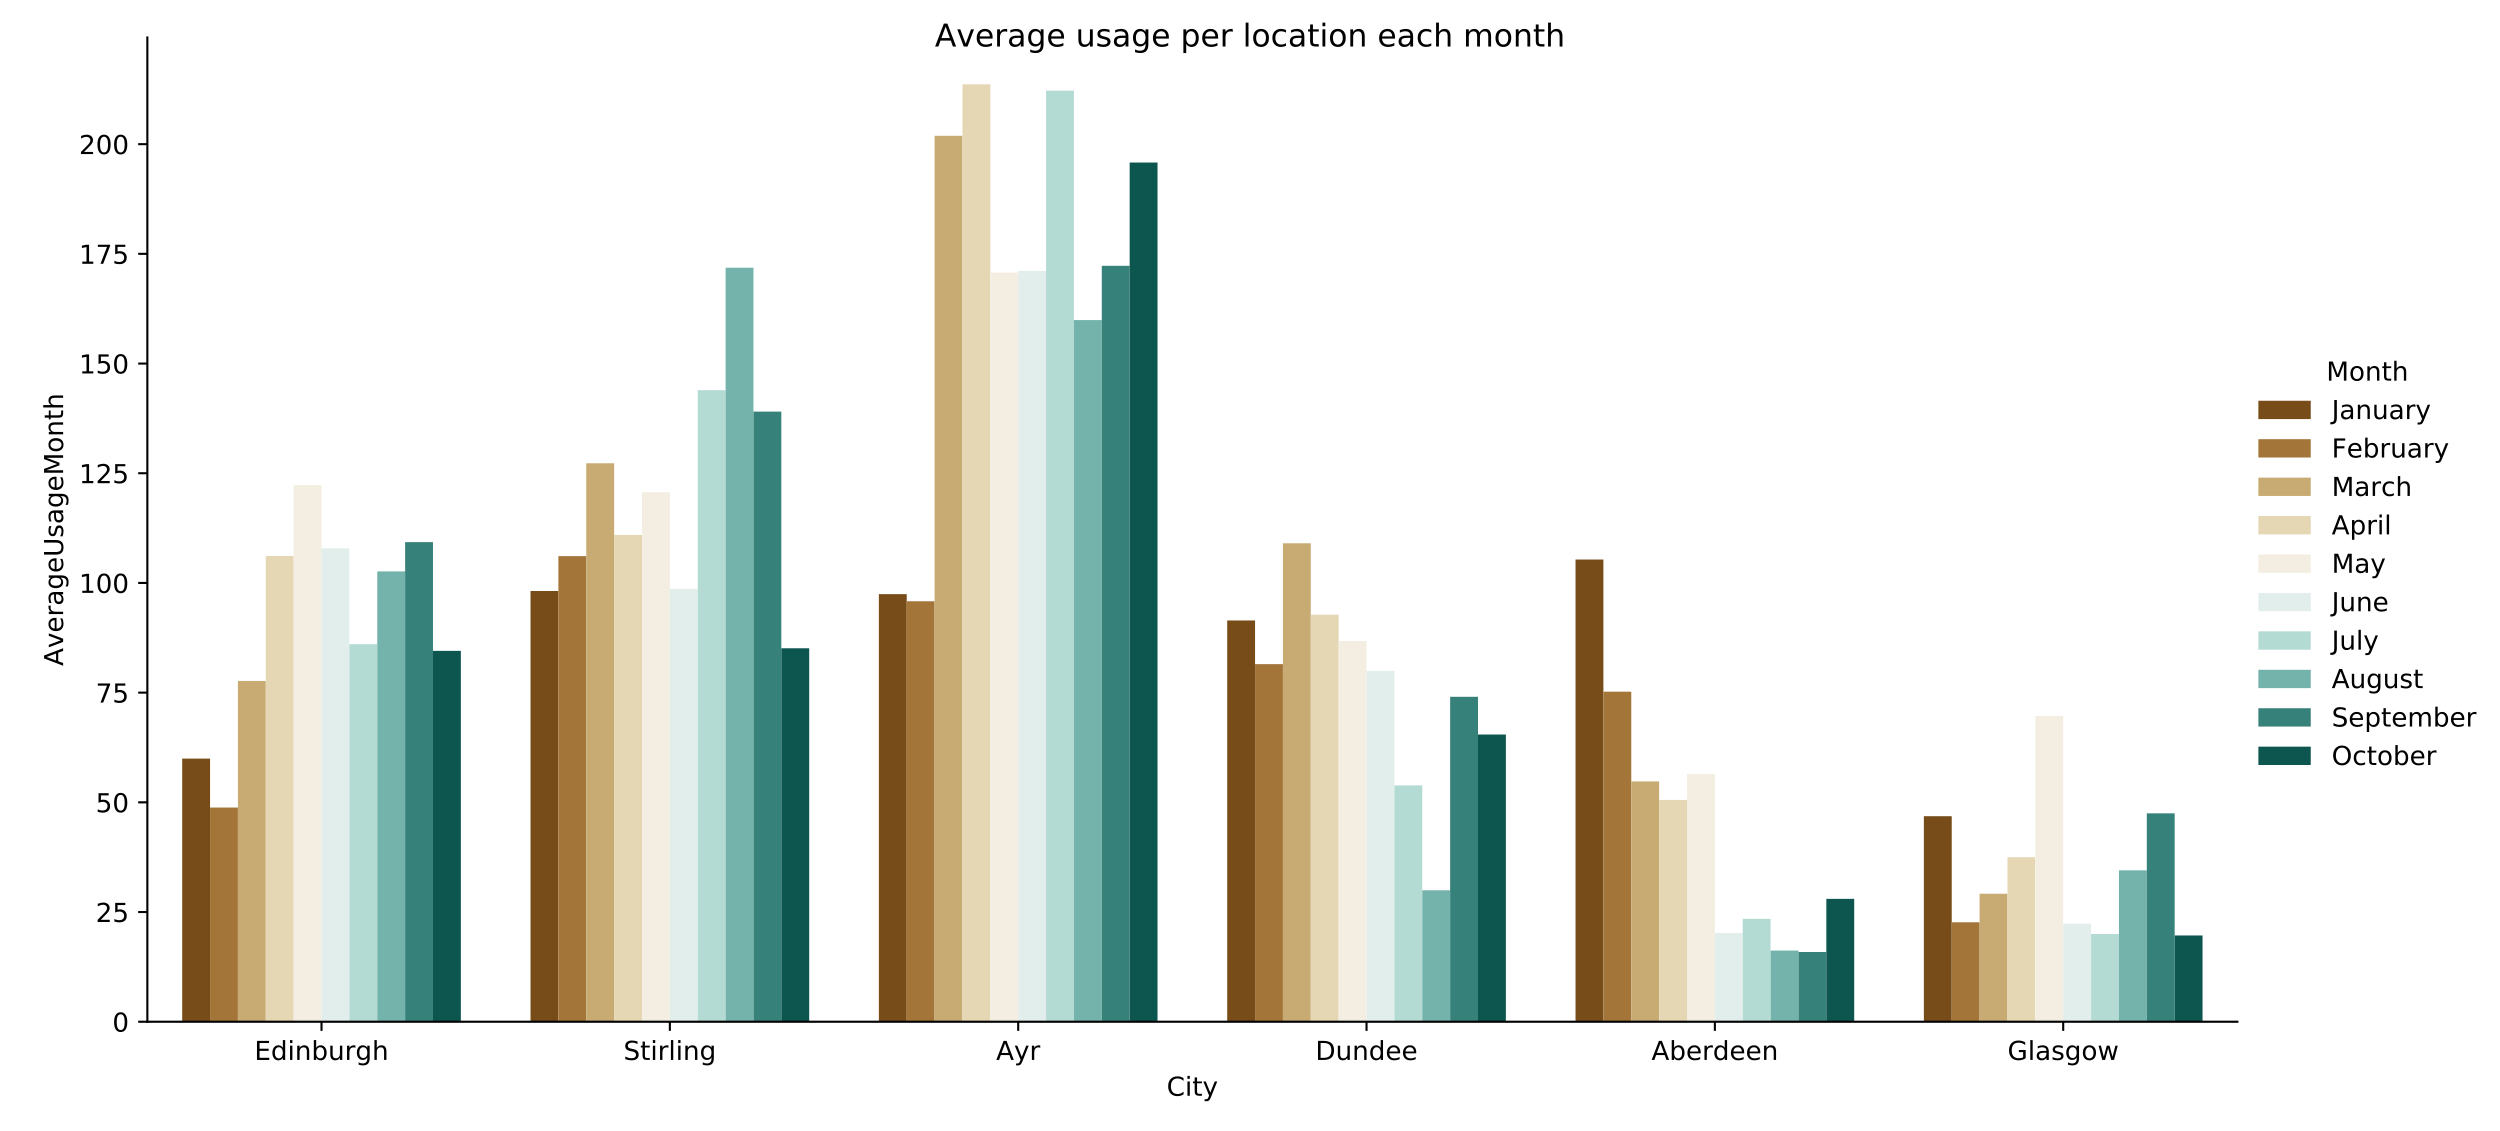 <?xml version="1.0" encoding="utf-8" standalone="no"?>
<!DOCTYPE svg PUBLIC "-//W3C//DTD SVG 1.1//EN"
  "http://www.w3.org/Graphics/SVG/1.1/DTD/svg11.dtd">
<!-- Created with matplotlib (http://matplotlib.org/) -->
<svg height="432pt" version="1.1" viewBox="0 0 954.75 432" width="954.75pt" xmlns="http://www.w3.org/2000/svg" xmlns:xlink="http://www.w3.org/1999/xlink">
 <defs>
  <style type="text/css">
*{stroke-linecap:butt;stroke-linejoin:round;}
  </style>
 </defs>
 <g id="figure_1">
  <g id="patch_1">
   <path d="M 0 432 
L 954.75 432 
L 954.75 0 
L 0 0 
z
" style="fill:#ffffff;"/>
  </g>
  <g id="axes_1">
   <g id="patch_2">
    <path d="M 56.274 390.2 
L 854.452 390.2 
L 854.452 14.3 
L 56.274 14.3 
z
" style="fill:#ffffff;"/>
   </g>
   <g id="patch_3">
    <path clip-path="url(#p1eb43159bb)" d="M 69.577 390.2 
L 80.219 390.2 
L 80.219 289.717 
L 69.577 289.717 
z
" style="fill:#774c19;"/>
   </g>
   <g id="patch_4">
    <path clip-path="url(#p1eb43159bb)" d="M 202.607 390.2 
L 213.249 390.2 
L 213.249 225.698 
L 202.607 225.698 
z
" style="fill:#774c19;"/>
   </g>
   <g id="patch_5">
    <path clip-path="url(#p1eb43159bb)" d="M 335.636 390.2 
L 346.279 390.2 
L 346.279 226.891 
L 335.636 226.891 
z
" style="fill:#774c19;"/>
   </g>
   <g id="patch_6">
    <path clip-path="url(#p1eb43159bb)" d="M 468.666 390.2 
L 479.309 390.2 
L 479.309 236.946 
L 468.666 236.946 
z
" style="fill:#774c19;"/>
   </g>
   <g id="patch_7">
    <path clip-path="url(#p1eb43159bb)" d="M 601.696 390.2 
L 612.338 390.2 
L 612.338 213.688 
L 601.696 213.688 
z
" style="fill:#774c19;"/>
   </g>
   <g id="patch_8">
    <path clip-path="url(#p1eb43159bb)" d="M 734.726 390.2 
L 745.368 390.2 
L 745.368 311.719 
L 734.726 311.719 
z
" style="fill:#774c19;"/>
   </g>
   <g id="patch_9">
    <path clip-path="url(#p1eb43159bb)" d="M 80.219 390.2 
L 90.862 390.2 
L 90.862 308.399 
L 80.219 308.399 
z
" style="fill:#a37538;"/>
   </g>
   <g id="patch_10">
    <path clip-path="url(#p1eb43159bb)" d="M 213.249 390.2 
L 223.891 390.2 
L 223.891 212.385 
L 213.249 212.385 
z
" style="fill:#a37538;"/>
   </g>
   <g id="patch_11">
    <path clip-path="url(#p1eb43159bb)" d="M 346.279 390.2 
L 356.921 390.2 
L 356.921 229.633 
L 346.279 229.633 
z
" style="fill:#a37538;"/>
   </g>
   <g id="patch_12">
    <path clip-path="url(#p1eb43159bb)" d="M 479.309 390.2 
L 489.951 390.2 
L 489.951 253.627 
L 479.309 253.627 
z
" style="fill:#a37538;"/>
   </g>
   <g id="patch_13">
    <path clip-path="url(#p1eb43159bb)" d="M 612.338 390.2 
L 622.981 390.2 
L 622.981 264.147 
L 612.338 264.147 
z
" style="fill:#a37538;"/>
   </g>
   <g id="patch_14">
    <path clip-path="url(#p1eb43159bb)" d="M 745.368 390.2 
L 756.01 390.2 
L 756.01 352.216 
L 745.368 352.216 
z
" style="fill:#a37538;"/>
   </g>
   <g id="patch_15">
    <path clip-path="url(#p1eb43159bb)" d="M 90.862 390.2 
L 101.504 390.2 
L 101.504 260.05 
L 90.862 260.05 
z
" style="fill:#c8ab73;"/>
   </g>
   <g id="patch_16">
    <path clip-path="url(#p1eb43159bb)" d="M 223.891 390.2 
L 234.534 390.2 
L 234.534 176.915 
L 223.891 176.915 
z
" style="fill:#c8ab73;"/>
   </g>
   <g id="patch_17">
    <path clip-path="url(#p1eb43159bb)" d="M 356.921 390.2 
L 367.564 390.2 
L 367.564 51.852 
L 356.921 51.852 
z
" style="fill:#c8ab73;"/>
   </g>
   <g id="patch_18">
    <path clip-path="url(#p1eb43159bb)" d="M 489.951 390.2 
L 500.593 390.2 
L 500.593 207.468 
L 489.951 207.468 
z
" style="fill:#c8ab73;"/>
   </g>
   <g id="patch_19">
    <path clip-path="url(#p1eb43159bb)" d="M 622.981 390.2 
L 633.623 390.2 
L 633.623 298.406 
L 622.981 298.406 
z
" style="fill:#c8ab73;"/>
   </g>
   <g id="patch_20">
    <path clip-path="url(#p1eb43159bb)" d="M 756.01 390.2 
L 766.653 390.2 
L 766.653 341.324 
L 756.01 341.324 
z
" style="fill:#c8ab73;"/>
   </g>
   <g id="patch_21">
    <path clip-path="url(#p1eb43159bb)" d="M 101.504 390.2 
L 112.146 390.2 
L 112.146 212.323 
L 101.504 212.323 
z
" style="fill:#e5d7b3;"/>
   </g>
   <g id="patch_22">
    <path clip-path="url(#p1eb43159bb)" d="M 234.534 390.2 
L 245.176 390.2 
L 245.176 204.285 
L 234.534 204.285 
z
" style="fill:#e5d7b3;"/>
   </g>
   <g id="patch_23">
    <path clip-path="url(#p1eb43159bb)" d="M 367.564 390.2 
L 378.206 390.2 
L 378.206 32.2 
L 367.564 32.2 
z
" style="fill:#e5d7b3;"/>
   </g>
   <g id="patch_24">
    <path clip-path="url(#p1eb43159bb)" d="M 500.593 390.2 
L 511.236 390.2 
L 511.236 234.737 
L 500.593 234.737 
z
" style="fill:#e5d7b3;"/>
   </g>
   <g id="patch_25">
    <path clip-path="url(#p1eb43159bb)" d="M 633.623 390.2 
L 644.265 390.2 
L 644.265 305.482 
L 633.623 305.482 
z
" style="fill:#e5d7b3;"/>
   </g>
   <g id="patch_26">
    <path clip-path="url(#p1eb43159bb)" d="M 766.653 390.2 
L 777.295 390.2 
L 777.295 327.36 
L 766.653 327.36 
z
" style="fill:#e5d7b3;"/>
   </g>
   <g id="patch_27">
    <path clip-path="url(#p1eb43159bb)" d="M 112.146 390.2 
L 122.789 390.2 
L 122.789 185.263 
L 112.146 185.263 
z
" style="fill:#f3eee1;"/>
   </g>
   <g id="patch_28">
    <path clip-path="url(#p1eb43159bb)" d="M 245.176 390.2 
L 255.819 390.2 
L 255.819 187.993 
L 245.176 187.993 
z
" style="fill:#f3eee1;"/>
   </g>
   <g id="patch_29">
    <path clip-path="url(#p1eb43159bb)" d="M 378.206 390.2 
L 388.848 390.2 
L 388.848 104.105 
L 378.206 104.105 
z
" style="fill:#f3eee1;"/>
   </g>
   <g id="patch_30">
    <path clip-path="url(#p1eb43159bb)" d="M 511.236 390.2 
L 521.878 390.2 
L 521.878 244.791 
L 511.236 244.791 
z
" style="fill:#f3eee1;"/>
   </g>
   <g id="patch_31">
    <path clip-path="url(#p1eb43159bb)" d="M 644.265 390.2 
L 654.908 390.2 
L 654.908 295.614 
L 644.265 295.614 
z
" style="fill:#f3eee1;"/>
   </g>
   <g id="patch_32">
    <path clip-path="url(#p1eb43159bb)" d="M 777.295 390.2 
L 787.938 390.2 
L 787.938 273.456 
L 777.295 273.456 
z
" style="fill:#f3eee1;"/>
   </g>
   <g id="patch_33">
    <path clip-path="url(#p1eb43159bb)" d="M 122.789 390.2 
L 133.431 390.2 
L 133.431 209.406 
L 122.789 209.406 
z
" style="fill:#e2eeec;"/>
   </g>
   <g id="patch_34">
    <path clip-path="url(#p1eb43159bb)" d="M 255.819 390.2 
L 266.461 390.2 
L 266.461 224.86 
L 255.819 224.86 
z
" style="fill:#e2eeec;"/>
   </g>
   <g id="patch_35">
    <path clip-path="url(#p1eb43159bb)" d="M 388.848 390.2 
L 399.491 390.2 
L 399.491 103.495 
L 388.848 103.495 
z
" style="fill:#e2eeec;"/>
   </g>
   <g id="patch_36">
    <path clip-path="url(#p1eb43159bb)" d="M 521.878 390.2 
L 532.52 390.2 
L 532.52 256.217 
L 521.878 256.217 
z
" style="fill:#e2eeec;"/>
   </g>
   <g id="patch_37">
    <path clip-path="url(#p1eb43159bb)" d="M 654.908 390.2 
L 665.55 390.2 
L 665.55 356.313 
L 654.908 356.313 
z
" style="fill:#e2eeec;"/>
   </g>
   <g id="patch_38">
    <path clip-path="url(#p1eb43159bb)" d="M 787.938 390.2 
L 798.58 390.2 
L 798.58 352.775 
L 787.938 352.775 
z
" style="fill:#e2eeec;"/>
   </g>
   <g id="patch_39">
    <path clip-path="url(#p1eb43159bb)" d="M 133.431 390.2 
L 144.074 390.2 
L 144.074 246.024 
L 133.431 246.024 
z
" style="fill:#b4dad4;"/>
   </g>
   <g id="patch_40">
    <path clip-path="url(#p1eb43159bb)" d="M 266.461 390.2 
L 277.103 390.2 
L 277.103 148.986 
L 266.461 148.986 
z
" style="fill:#b4dad4;"/>
   </g>
   <g id="patch_41">
    <path clip-path="url(#p1eb43159bb)" d="M 399.491 390.2 
L 410.133 390.2 
L 410.133 34.637 
L 399.491 34.637 
z
" style="fill:#b4dad4;"/>
   </g>
   <g id="patch_42">
    <path clip-path="url(#p1eb43159bb)" d="M 532.52 390.2 
L 543.163 390.2 
L 543.163 299.938 
L 532.52 299.938 
z
" style="fill:#b4dad4;"/>
   </g>
   <g id="patch_43">
    <path clip-path="url(#p1eb43159bb)" d="M 665.55 390.2 
L 676.193 390.2 
L 676.193 350.913 
L 665.55 350.913 
z
" style="fill:#b4dad4;"/>
   </g>
   <g id="patch_44">
    <path clip-path="url(#p1eb43159bb)" d="M 798.58 390.2 
L 809.222 390.2 
L 809.222 356.685 
L 798.58 356.685 
z
" style="fill:#b4dad4;"/>
   </g>
   <g id="patch_45">
    <path clip-path="url(#p1eb43159bb)" d="M 144.074 390.2 
L 154.716 390.2 
L 154.716 218.219 
L 144.074 218.219 
z
" style="fill:#74b3ab;"/>
   </g>
   <g id="patch_46">
    <path clip-path="url(#p1eb43159bb)" d="M 277.103 390.2 
L 287.746 390.2 
L 287.746 102.251 
L 277.103 102.251 
z
" style="fill:#74b3ab;"/>
   </g>
   <g id="patch_47">
    <path clip-path="url(#p1eb43159bb)" d="M 410.133 390.2 
L 420.775 390.2 
L 420.775 122.233 
L 410.133 122.233 
z
" style="fill:#74b3ab;"/>
   </g>
   <g id="patch_48">
    <path clip-path="url(#p1eb43159bb)" d="M 543.163 390.2 
L 553.805 390.2 
L 553.805 340.004 
L 543.163 340.004 
z
" style="fill:#74b3ab;"/>
   </g>
   <g id="patch_49">
    <path clip-path="url(#p1eb43159bb)" d="M 676.193 390.2 
L 686.835 390.2 
L 686.835 363.016 
L 676.193 363.016 
z
" style="fill:#74b3ab;"/>
   </g>
   <g id="patch_50">
    <path clip-path="url(#p1eb43159bb)" d="M 809.222 390.2 
L 819.865 390.2 
L 819.865 332.387 
L 809.222 332.387 
z
" style="fill:#74b3ab;"/>
   </g>
   <g id="patch_51">
    <path clip-path="url(#p1eb43159bb)" d="M 154.716 390.2 
L 165.358 390.2 
L 165.358 207.047 
L 154.716 207.047 
z
" style="fill:#37817b;"/>
   </g>
   <g id="patch_52">
    <path clip-path="url(#p1eb43159bb)" d="M 287.746 390.2 
L 298.388 390.2 
L 298.388 157.178 
L 287.746 157.178 
z
" style="fill:#37817b;"/>
   </g>
   <g id="patch_53">
    <path clip-path="url(#p1eb43159bb)" d="M 420.775 390.2 
L 431.418 390.2 
L 431.418 101.515 
L 420.775 101.515 
z
" style="fill:#37817b;"/>
   </g>
   <g id="patch_54">
    <path clip-path="url(#p1eb43159bb)" d="M 553.805 390.2 
L 564.448 390.2 
L 564.448 266.119 
L 553.805 266.119 
z
" style="fill:#37817b;"/>
   </g>
   <g id="patch_55">
    <path clip-path="url(#p1eb43159bb)" d="M 686.835 390.2 
L 697.477 390.2 
L 697.477 363.574 
L 686.835 363.574 
z
" style="fill:#37817b;"/>
   </g>
   <g id="patch_56">
    <path clip-path="url(#p1eb43159bb)" d="M 819.865 390.2 
L 830.507 390.2 
L 830.507 310.602 
L 819.865 310.602 
z
" style="fill:#37817b;"/>
   </g>
   <g id="patch_57">
    <path clip-path="url(#p1eb43159bb)" d="M 165.358 390.2 
L 176.001 390.2 
L 176.001 248.569 
L 165.358 248.569 
z
" style="fill:#0d564f;"/>
   </g>
   <g id="patch_58">
    <path clip-path="url(#p1eb43159bb)" d="M 298.388 390.2 
L 309.03 390.2 
L 309.03 247.576 
L 298.388 247.576 
z
" style="fill:#0d564f;"/>
   </g>
   <g id="patch_59">
    <path clip-path="url(#p1eb43159bb)" d="M 431.418 390.2 
L 442.06 390.2 
L 442.06 62.059 
L 431.418 62.059 
z
" style="fill:#0d564f;"/>
   </g>
   <g id="patch_60">
    <path clip-path="url(#p1eb43159bb)" d="M 564.448 390.2 
L 575.09 390.2 
L 575.09 280.515 
L 564.448 280.515 
z
" style="fill:#0d564f;"/>
   </g>
   <g id="patch_61">
    <path clip-path="url(#p1eb43159bb)" d="M 697.477 390.2 
L 708.12 390.2 
L 708.12 343.279 
L 697.477 343.279 
z
" style="fill:#0d564f;"/>
   </g>
   <g id="patch_62">
    <path clip-path="url(#p1eb43159bb)" d="M 830.507 390.2 
L 841.15 390.2 
L 841.15 357.244 
L 830.507 357.244 
z
" style="fill:#0d564f;"/>
   </g>
   <g id="matplotlib.axis_1">
    <g id="xtick_1">
     <g id="line2d_1">
      <defs>
       <path d="M 0 0 
L 0 3.5 
" id="m68cd1325a8" style="stroke:#000000;stroke-width:0.8;"/>
      </defs>
      <g>
       <use style="stroke:#000000;stroke-width:0.8;" x="122.789" xlink:href="#m68cd1325a8" y="390.2"/>
      </g>
     </g>
     <g id="text_1">
      <!-- Edinburgh -->
      <defs>
       <path d="M 9.812 72.906 
L 55.906 72.906 
L 55.906 64.594 
L 19.672 64.594 
L 19.672 43.016 
L 54.391 43.016 
L 54.391 34.719 
L 19.672 34.719 
L 19.672 8.297 
L 56.781 8.297 
L 56.781 0 
L 9.812 0 
z
" id="DejaVuSans-45"/>
       <path d="M 45.406 46.391 
L 45.406 75.984 
L 54.391 75.984 
L 54.391 0 
L 45.406 0 
L 45.406 8.203 
Q 42.578 3.328 38.25 0.953 
Q 33.938 -1.422 27.875 -1.422 
Q 17.969 -1.422 11.734 6.484 
Q 5.516 14.406 5.516 27.297 
Q 5.516 40.188 11.734 48.094 
Q 17.969 56 27.875 56 
Q 33.938 56 38.25 53.625 
Q 42.578 51.266 45.406 46.391 
z
M 14.797 27.297 
Q 14.797 17.391 18.875 11.75 
Q 22.953 6.109 30.078 6.109 
Q 37.203 6.109 41.297 11.75 
Q 45.406 17.391 45.406 27.297 
Q 45.406 37.203 41.297 42.844 
Q 37.203 48.484 30.078 48.484 
Q 22.953 48.484 18.875 42.844 
Q 14.797 37.203 14.797 27.297 
z
" id="DejaVuSans-64"/>
       <path d="M 9.422 54.688 
L 18.406 54.688 
L 18.406 0 
L 9.422 0 
z
M 9.422 75.984 
L 18.406 75.984 
L 18.406 64.594 
L 9.422 64.594 
z
" id="DejaVuSans-69"/>
       <path d="M 54.891 33.016 
L 54.891 0 
L 45.906 0 
L 45.906 32.719 
Q 45.906 40.484 42.875 44.328 
Q 39.844 48.188 33.797 48.188 
Q 26.516 48.188 22.312 43.547 
Q 18.109 38.922 18.109 30.906 
L 18.109 0 
L 9.078 0 
L 9.078 54.688 
L 18.109 54.688 
L 18.109 46.188 
Q 21.344 51.125 25.703 53.562 
Q 30.078 56 35.797 56 
Q 45.219 56 50.047 50.172 
Q 54.891 44.344 54.891 33.016 
z
" id="DejaVuSans-6e"/>
       <path d="M 48.688 27.297 
Q 48.688 37.203 44.609 42.844 
Q 40.531 48.484 33.406 48.484 
Q 26.266 48.484 22.188 42.844 
Q 18.109 37.203 18.109 27.297 
Q 18.109 17.391 22.188 11.75 
Q 26.266 6.109 33.406 6.109 
Q 40.531 6.109 44.609 11.75 
Q 48.688 17.391 48.688 27.297 
z
M 18.109 46.391 
Q 20.953 51.266 25.266 53.625 
Q 29.594 56 35.594 56 
Q 45.562 56 51.781 48.094 
Q 58.016 40.188 58.016 27.297 
Q 58.016 14.406 51.781 6.484 
Q 45.562 -1.422 35.594 -1.422 
Q 29.594 -1.422 25.266 0.953 
Q 20.953 3.328 18.109 8.203 
L 18.109 0 
L 9.078 0 
L 9.078 75.984 
L 18.109 75.984 
z
" id="DejaVuSans-62"/>
       <path d="M 8.5 21.578 
L 8.5 54.688 
L 17.484 54.688 
L 17.484 21.922 
Q 17.484 14.156 20.5 10.266 
Q 23.531 6.391 29.594 6.391 
Q 36.859 6.391 41.078 11.031 
Q 45.312 15.672 45.312 23.688 
L 45.312 54.688 
L 54.297 54.688 
L 54.297 0 
L 45.312 0 
L 45.312 8.406 
Q 42.047 3.422 37.719 1 
Q 33.406 -1.422 27.688 -1.422 
Q 18.266 -1.422 13.375 4.438 
Q 8.5 10.297 8.5 21.578 
z
M 31.109 56 
z
" id="DejaVuSans-75"/>
       <path d="M 41.109 46.297 
Q 39.594 47.172 37.812 47.578 
Q 36.031 48 33.891 48 
Q 26.266 48 22.188 43.047 
Q 18.109 38.094 18.109 28.812 
L 18.109 0 
L 9.078 0 
L 9.078 54.688 
L 18.109 54.688 
L 18.109 46.188 
Q 20.953 51.172 25.484 53.578 
Q 30.031 56 36.531 56 
Q 37.453 56 38.578 55.875 
Q 39.703 55.766 41.062 55.516 
z
" id="DejaVuSans-72"/>
       <path d="M 45.406 27.984 
Q 45.406 37.75 41.375 43.109 
Q 37.359 48.484 30.078 48.484 
Q 22.859 48.484 18.828 43.109 
Q 14.797 37.75 14.797 27.984 
Q 14.797 18.266 18.828 12.891 
Q 22.859 7.516 30.078 7.516 
Q 37.359 7.516 41.375 12.891 
Q 45.406 18.266 45.406 27.984 
z
M 54.391 6.781 
Q 54.391 -7.172 48.188 -13.984 
Q 42 -20.797 29.203 -20.797 
Q 24.469 -20.797 20.266 -20.094 
Q 16.062 -19.391 12.109 -17.922 
L 12.109 -9.188 
Q 16.062 -11.328 19.922 -12.344 
Q 23.781 -13.375 27.781 -13.375 
Q 36.625 -13.375 41.016 -8.766 
Q 45.406 -4.156 45.406 5.172 
L 45.406 9.625 
Q 42.625 4.781 38.281 2.391 
Q 33.938 0 27.875 0 
Q 17.828 0 11.672 7.656 
Q 5.516 15.328 5.516 27.984 
Q 5.516 40.672 11.672 48.328 
Q 17.828 56 27.875 56 
Q 33.938 56 38.281 53.609 
Q 42.625 51.219 45.406 46.391 
L 45.406 54.688 
L 54.391 54.688 
z
" id="DejaVuSans-67"/>
       <path d="M 54.891 33.016 
L 54.891 0 
L 45.906 0 
L 45.906 32.719 
Q 45.906 40.484 42.875 44.328 
Q 39.844 48.188 33.797 48.188 
Q 26.516 48.188 22.312 43.547 
Q 18.109 38.922 18.109 30.906 
L 18.109 0 
L 9.078 0 
L 9.078 75.984 
L 18.109 75.984 
L 18.109 46.188 
Q 21.344 51.125 25.703 53.562 
Q 30.078 56 35.797 56 
Q 45.219 56 50.047 50.172 
Q 54.891 44.344 54.891 33.016 
z
" id="DejaVuSans-68"/>
      </defs>
      <g transform="translate(97.157 404.798)scale(0.1 -0.1)">
       <use xlink:href="#DejaVuSans-45"/>
       <use x="63.184" xlink:href="#DejaVuSans-64"/>
       <use x="126.66" xlink:href="#DejaVuSans-69"/>
       <use x="154.443" xlink:href="#DejaVuSans-6e"/>
       <use x="217.822" xlink:href="#DejaVuSans-62"/>
       <use x="281.299" xlink:href="#DejaVuSans-75"/>
       <use x="344.678" xlink:href="#DejaVuSans-72"/>
       <use x="385.775" xlink:href="#DejaVuSans-67"/>
       <use x="449.252" xlink:href="#DejaVuSans-68"/>
      </g>
     </g>
    </g>
    <g id="xtick_2">
     <g id="line2d_2">
      <g>
       <use style="stroke:#000000;stroke-width:0.8;" x="255.819" xlink:href="#m68cd1325a8" y="390.2"/>
      </g>
     </g>
     <g id="text_2">
      <!-- Stirling -->
      <defs>
       <path d="M 53.516 70.516 
L 53.516 60.891 
Q 47.906 63.578 42.922 64.891 
Q 37.938 66.219 33.297 66.219 
Q 25.25 66.219 20.875 63.094 
Q 16.5 59.969 16.5 54.203 
Q 16.5 49.359 19.406 46.891 
Q 22.312 44.438 30.422 42.922 
L 36.375 41.703 
Q 47.406 39.594 52.656 34.297 
Q 57.906 29 57.906 20.125 
Q 57.906 9.516 50.797 4.047 
Q 43.703 -1.422 29.984 -1.422 
Q 24.812 -1.422 18.969 -0.25 
Q 13.141 0.922 6.891 3.219 
L 6.891 13.375 
Q 12.891 10.016 18.656 8.297 
Q 24.422 6.594 29.984 6.594 
Q 38.422 6.594 43.016 9.906 
Q 47.609 13.234 47.609 19.391 
Q 47.609 24.75 44.312 27.781 
Q 41.016 30.812 33.5 32.328 
L 27.484 33.5 
Q 16.453 35.688 11.516 40.375 
Q 6.594 45.062 6.594 53.422 
Q 6.594 63.094 13.406 68.656 
Q 20.219 74.219 32.172 74.219 
Q 37.312 74.219 42.625 73.281 
Q 47.953 72.359 53.516 70.516 
z
" id="DejaVuSans-53"/>
       <path d="M 18.312 70.219 
L 18.312 54.688 
L 36.812 54.688 
L 36.812 47.703 
L 18.312 47.703 
L 18.312 18.016 
Q 18.312 11.328 20.141 9.422 
Q 21.969 7.516 27.594 7.516 
L 36.812 7.516 
L 36.812 0 
L 27.594 0 
Q 17.188 0 13.234 3.875 
Q 9.281 7.766 9.281 18.016 
L 9.281 47.703 
L 2.688 47.703 
L 2.688 54.688 
L 9.281 54.688 
L 9.281 70.219 
z
" id="DejaVuSans-74"/>
       <path d="M 9.422 75.984 
L 18.406 75.984 
L 18.406 0 
L 9.422 0 
z
" id="DejaVuSans-6c"/>
      </defs>
      <g transform="translate(238.119 404.798)scale(0.1 -0.1)">
       <use xlink:href="#DejaVuSans-53"/>
       <use x="63.477" xlink:href="#DejaVuSans-74"/>
       <use x="102.686" xlink:href="#DejaVuSans-69"/>
       <use x="130.469" xlink:href="#DejaVuSans-72"/>
       <use x="171.582" xlink:href="#DejaVuSans-6c"/>
       <use x="199.365" xlink:href="#DejaVuSans-69"/>
       <use x="227.148" xlink:href="#DejaVuSans-6e"/>
       <use x="290.527" xlink:href="#DejaVuSans-67"/>
      </g>
     </g>
    </g>
    <g id="xtick_3">
     <g id="line2d_3">
      <g>
       <use style="stroke:#000000;stroke-width:0.8;" x="388.848" xlink:href="#m68cd1325a8" y="390.2"/>
      </g>
     </g>
     <g id="text_3">
      <!-- Ayr -->
      <defs>
       <path d="M 34.188 63.188 
L 20.797 26.906 
L 47.609 26.906 
z
M 28.609 72.906 
L 39.797 72.906 
L 67.578 0 
L 57.328 0 
L 50.688 18.703 
L 17.828 18.703 
L 11.188 0 
L 0.781 0 
z
" id="DejaVuSans-41"/>
       <path d="M 32.172 -5.078 
Q 28.375 -14.844 24.75 -17.812 
Q 21.141 -20.797 15.094 -20.797 
L 7.906 -20.797 
L 7.906 -13.281 
L 13.188 -13.281 
Q 16.891 -13.281 18.938 -11.516 
Q 21 -9.766 23.484 -3.219 
L 25.094 0.875 
L 2.984 54.688 
L 12.5 54.688 
L 29.594 11.922 
L 46.688 54.688 
L 56.203 54.688 
z
" id="DejaVuSans-79"/>
      </defs>
      <g transform="translate(380.418 404.798)scale(0.1 -0.1)">
       <use xlink:href="#DejaVuSans-41"/>
       <use x="68.314" xlink:href="#DejaVuSans-79"/>
       <use x="127.494" xlink:href="#DejaVuSans-72"/>
      </g>
     </g>
    </g>
    <g id="xtick_4">
     <g id="line2d_4">
      <g>
       <use style="stroke:#000000;stroke-width:0.8;" x="521.878" xlink:href="#m68cd1325a8" y="390.2"/>
      </g>
     </g>
     <g id="text_4">
      <!-- Dundee -->
      <defs>
       <path d="M 19.672 64.797 
L 19.672 8.109 
L 31.594 8.109 
Q 46.688 8.109 53.688 14.938 
Q 60.688 21.781 60.688 36.531 
Q 60.688 51.172 53.688 57.984 
Q 46.688 64.797 31.594 64.797 
z
M 9.812 72.906 
L 30.078 72.906 
Q 51.266 72.906 61.172 64.094 
Q 71.094 55.281 71.094 36.531 
Q 71.094 17.672 61.125 8.828 
Q 51.172 0 30.078 0 
L 9.812 0 
z
" id="DejaVuSans-44"/>
       <path d="M 56.203 29.594 
L 56.203 25.203 
L 14.891 25.203 
Q 15.484 15.922 20.484 11.062 
Q 25.484 6.203 34.422 6.203 
Q 39.594 6.203 44.453 7.469 
Q 49.312 8.734 54.109 11.281 
L 54.109 2.781 
Q 49.266 0.734 44.188 -0.344 
Q 39.109 -1.422 33.891 -1.422 
Q 20.797 -1.422 13.156 6.188 
Q 5.516 13.812 5.516 26.812 
Q 5.516 40.234 12.766 48.109 
Q 20.016 56 32.328 56 
Q 43.359 56 49.781 48.891 
Q 56.203 41.797 56.203 29.594 
z
M 47.219 32.234 
Q 47.125 39.594 43.094 43.984 
Q 39.062 48.391 32.422 48.391 
Q 24.906 48.391 20.391 44.141 
Q 15.875 39.891 15.188 32.172 
z
" id="DejaVuSans-65"/>
      </defs>
      <g transform="translate(502.363 404.798)scale(0.1 -0.1)">
       <use xlink:href="#DejaVuSans-44"/>
       <use x="77.002" xlink:href="#DejaVuSans-75"/>
       <use x="140.381" xlink:href="#DejaVuSans-6e"/>
       <use x="203.76" xlink:href="#DejaVuSans-64"/>
       <use x="267.236" xlink:href="#DejaVuSans-65"/>
       <use x="328.76" xlink:href="#DejaVuSans-65"/>
      </g>
     </g>
    </g>
    <g id="xtick_5">
     <g id="line2d_5">
      <g>
       <use style="stroke:#000000;stroke-width:0.8;" x="654.908" xlink:href="#m68cd1325a8" y="390.2"/>
      </g>
     </g>
     <g id="text_5">
      <!-- Aberdeen -->
      <g transform="translate(630.686 404.798)scale(0.1 -0.1)">
       <use xlink:href="#DejaVuSans-41"/>
       <use x="68.408" xlink:href="#DejaVuSans-62"/>
       <use x="131.885" xlink:href="#DejaVuSans-65"/>
       <use x="193.408" xlink:href="#DejaVuSans-72"/>
       <use x="234.506" xlink:href="#DejaVuSans-64"/>
       <use x="297.982" xlink:href="#DejaVuSans-65"/>
       <use x="359.506" xlink:href="#DejaVuSans-65"/>
       <use x="421.029" xlink:href="#DejaVuSans-6e"/>
      </g>
     </g>
    </g>
    <g id="xtick_6">
     <g id="line2d_6">
      <g>
       <use style="stroke:#000000;stroke-width:0.8;" x="787.938" xlink:href="#m68cd1325a8" y="390.2"/>
      </g>
     </g>
     <g id="text_6">
      <!-- Glasgow -->
      <defs>
       <path d="M 59.516 10.406 
L 59.516 29.984 
L 43.406 29.984 
L 43.406 38.094 
L 69.281 38.094 
L 69.281 6.781 
Q 63.578 2.734 56.688 0.656 
Q 49.812 -1.422 42 -1.422 
Q 24.906 -1.422 15.25 8.562 
Q 5.609 18.562 5.609 36.375 
Q 5.609 54.25 15.25 64.234 
Q 24.906 74.219 42 74.219 
Q 49.125 74.219 55.547 72.453 
Q 61.969 70.703 67.391 67.281 
L 67.391 56.781 
Q 61.922 61.422 55.766 63.766 
Q 49.609 66.109 42.828 66.109 
Q 29.438 66.109 22.719 58.641 
Q 16.016 51.172 16.016 36.375 
Q 16.016 21.625 22.719 14.156 
Q 29.438 6.688 42.828 6.688 
Q 48.047 6.688 52.141 7.594 
Q 56.25 8.5 59.516 10.406 
z
" id="DejaVuSans-47"/>
       <path d="M 34.281 27.484 
Q 23.391 27.484 19.188 25 
Q 14.984 22.516 14.984 16.5 
Q 14.984 11.719 18.141 8.906 
Q 21.297 6.109 26.703 6.109 
Q 34.188 6.109 38.703 11.406 
Q 43.219 16.703 43.219 25.484 
L 43.219 27.484 
z
M 52.203 31.203 
L 52.203 0 
L 43.219 0 
L 43.219 8.297 
Q 40.141 3.328 35.547 0.953 
Q 30.953 -1.422 24.312 -1.422 
Q 15.922 -1.422 10.953 3.297 
Q 6 8.016 6 15.922 
Q 6 25.141 12.172 29.828 
Q 18.359 34.516 30.609 34.516 
L 43.219 34.516 
L 43.219 35.406 
Q 43.219 41.609 39.141 45 
Q 35.062 48.391 27.688 48.391 
Q 23 48.391 18.547 47.266 
Q 14.109 46.141 10.016 43.891 
L 10.016 52.203 
Q 14.938 54.109 19.578 55.047 
Q 24.219 56 28.609 56 
Q 40.484 56 46.344 49.844 
Q 52.203 43.703 52.203 31.203 
z
" id="DejaVuSans-61"/>
       <path d="M 44.281 53.078 
L 44.281 44.578 
Q 40.484 46.531 36.375 47.5 
Q 32.281 48.484 27.875 48.484 
Q 21.188 48.484 17.844 46.438 
Q 14.5 44.391 14.5 40.281 
Q 14.5 37.156 16.891 35.375 
Q 19.281 33.594 26.516 31.984 
L 29.594 31.297 
Q 39.156 29.25 43.188 25.516 
Q 47.219 21.781 47.219 15.094 
Q 47.219 7.469 41.188 3.016 
Q 35.156 -1.422 24.609 -1.422 
Q 20.219 -1.422 15.453 -0.562 
Q 10.688 0.297 5.422 2 
L 5.422 11.281 
Q 10.406 8.688 15.234 7.391 
Q 20.062 6.109 24.812 6.109 
Q 31.156 6.109 34.562 8.281 
Q 37.984 10.453 37.984 14.406 
Q 37.984 18.062 35.516 20.016 
Q 33.062 21.969 24.703 23.781 
L 21.578 24.516 
Q 13.234 26.266 9.516 29.906 
Q 5.812 33.547 5.812 39.891 
Q 5.812 47.609 11.281 51.797 
Q 16.75 56 26.812 56 
Q 31.781 56 36.172 55.266 
Q 40.578 54.547 44.281 53.078 
z
" id="DejaVuSans-73"/>
       <path d="M 30.609 48.391 
Q 23.391 48.391 19.188 42.75 
Q 14.984 37.109 14.984 27.297 
Q 14.984 17.484 19.156 11.844 
Q 23.344 6.203 30.609 6.203 
Q 37.797 6.203 41.984 11.859 
Q 46.188 17.531 46.188 27.297 
Q 46.188 37.016 41.984 42.703 
Q 37.797 48.391 30.609 48.391 
z
M 30.609 56 
Q 42.328 56 49.016 48.375 
Q 55.719 40.766 55.719 27.297 
Q 55.719 13.875 49.016 6.219 
Q 42.328 -1.422 30.609 -1.422 
Q 18.844 -1.422 12.172 6.219 
Q 5.516 13.875 5.516 27.297 
Q 5.516 40.766 12.172 48.375 
Q 18.844 56 30.609 56 
z
" id="DejaVuSans-6f"/>
       <path d="M 4.203 54.688 
L 13.188 54.688 
L 24.422 12.016 
L 35.594 54.688 
L 46.188 54.688 
L 57.422 12.016 
L 68.609 54.688 
L 77.594 54.688 
L 63.281 0 
L 52.688 0 
L 40.922 44.828 
L 29.109 0 
L 18.5 0 
z
" id="DejaVuSans-77"/>
      </defs>
      <g transform="translate(766.683 404.798)scale(0.1 -0.1)">
       <use xlink:href="#DejaVuSans-47"/>
       <use x="77.49" xlink:href="#DejaVuSans-6c"/>
       <use x="105.273" xlink:href="#DejaVuSans-61"/>
       <use x="166.553" xlink:href="#DejaVuSans-73"/>
       <use x="218.652" xlink:href="#DejaVuSans-67"/>
       <use x="282.129" xlink:href="#DejaVuSans-6f"/>
       <use x="343.311" xlink:href="#DejaVuSans-77"/>
      </g>
     </g>
    </g>
    <g id="text_7">
     <!-- City -->
     <defs>
      <path d="M 64.406 67.281 
L 64.406 56.891 
Q 59.422 61.531 53.781 63.812 
Q 48.141 66.109 41.797 66.109 
Q 29.297 66.109 22.656 58.469 
Q 16.016 50.828 16.016 36.375 
Q 16.016 21.969 22.656 14.328 
Q 29.297 6.688 41.797 6.688 
Q 48.141 6.688 53.781 8.984 
Q 59.422 11.281 64.406 15.922 
L 64.406 5.609 
Q 59.234 2.094 53.438 0.328 
Q 47.656 -1.422 41.219 -1.422 
Q 24.656 -1.422 15.125 8.703 
Q 5.609 18.844 5.609 36.375 
Q 5.609 53.953 15.125 64.078 
Q 24.656 74.219 41.219 74.219 
Q 47.75 74.219 53.531 72.484 
Q 59.328 70.75 64.406 67.281 
z
" id="DejaVuSans-43"/>
     </defs>
     <g transform="translate(445.563 418.477)scale(0.1 -0.1)">
      <use xlink:href="#DejaVuSans-43"/>
      <use x="69.824" xlink:href="#DejaVuSans-69"/>
      <use x="97.607" xlink:href="#DejaVuSans-74"/>
      <use x="136.816" xlink:href="#DejaVuSans-79"/>
     </g>
    </g>
   </g>
   <g id="matplotlib.axis_2">
    <g id="ytick_1">
     <g id="line2d_7">
      <defs>
       <path d="M 0 0 
L -3.5 0 
" id="m3588a2f2d3" style="stroke:#000000;stroke-width:0.8;"/>
      </defs>
      <g>
       <use style="stroke:#000000;stroke-width:0.8;" x="56.274" xlink:href="#m3588a2f2d3" y="390.2"/>
      </g>
     </g>
     <g id="text_8">
      <!-- 0 -->
      <defs>
       <path d="M 31.781 66.406 
Q 24.172 66.406 20.328 58.906 
Q 16.5 51.422 16.5 36.375 
Q 16.5 21.391 20.328 13.891 
Q 24.172 6.391 31.781 6.391 
Q 39.453 6.391 43.281 13.891 
Q 47.125 21.391 47.125 36.375 
Q 47.125 51.422 43.281 58.906 
Q 39.453 66.406 31.781 66.406 
z
M 31.781 74.219 
Q 44.047 74.219 50.516 64.516 
Q 56.984 54.828 56.984 36.375 
Q 56.984 17.969 50.516 8.266 
Q 44.047 -1.422 31.781 -1.422 
Q 19.531 -1.422 13.062 8.266 
Q 6.594 17.969 6.594 36.375 
Q 6.594 54.828 13.062 64.516 
Q 19.531 74.219 31.781 74.219 
z
" id="DejaVuSans-30"/>
      </defs>
      <g transform="translate(42.911 393.999)scale(0.1 -0.1)">
       <use xlink:href="#DejaVuSans-30"/>
      </g>
     </g>
    </g>
    <g id="ytick_2">
     <g id="line2d_8">
      <g>
       <use style="stroke:#000000;stroke-width:0.8;" x="56.274" xlink:href="#m3588a2f2d3" y="348.306"/>
      </g>
     </g>
     <g id="text_9">
      <!-- 25 -->
      <defs>
       <path d="M 19.188 8.297 
L 53.609 8.297 
L 53.609 0 
L 7.328 0 
L 7.328 8.297 
Q 12.938 14.109 22.625 23.891 
Q 32.328 33.688 34.812 36.531 
Q 39.547 41.844 41.422 45.531 
Q 43.312 49.219 43.312 52.781 
Q 43.312 58.594 39.234 62.25 
Q 35.156 65.922 28.609 65.922 
Q 23.969 65.922 18.812 64.312 
Q 13.672 62.703 7.812 59.422 
L 7.812 69.391 
Q 13.766 71.781 18.938 73 
Q 24.125 74.219 28.422 74.219 
Q 39.75 74.219 46.484 68.547 
Q 53.219 62.891 53.219 53.422 
Q 53.219 48.922 51.531 44.891 
Q 49.859 40.875 45.406 35.406 
Q 44.188 33.984 37.641 27.219 
Q 31.109 20.453 19.188 8.297 
z
" id="DejaVuSans-32"/>
       <path d="M 10.797 72.906 
L 49.516 72.906 
L 49.516 64.594 
L 19.828 64.594 
L 19.828 46.734 
Q 21.969 47.469 24.109 47.828 
Q 26.266 48.188 28.422 48.188 
Q 40.625 48.188 47.75 41.5 
Q 54.891 34.812 54.891 23.391 
Q 54.891 11.625 47.562 5.094 
Q 40.234 -1.422 26.906 -1.422 
Q 22.312 -1.422 17.547 -0.641 
Q 12.797 0.141 7.719 1.703 
L 7.719 11.625 
Q 12.109 9.234 16.797 8.062 
Q 21.484 6.891 26.703 6.891 
Q 35.156 6.891 40.078 11.328 
Q 45.016 15.766 45.016 23.391 
Q 45.016 31 40.078 35.438 
Q 35.156 39.891 26.703 39.891 
Q 22.75 39.891 18.812 39.016 
Q 14.891 38.141 10.797 36.281 
z
" id="DejaVuSans-35"/>
      </defs>
      <g transform="translate(36.549 352.106)scale(0.1 -0.1)">
       <use xlink:href="#DejaVuSans-32"/>
       <use x="63.623" xlink:href="#DejaVuSans-35"/>
      </g>
     </g>
    </g>
    <g id="ytick_3">
     <g id="line2d_9">
      <g>
       <use style="stroke:#000000;stroke-width:0.8;" x="56.274" xlink:href="#m3588a2f2d3" y="306.413"/>
      </g>
     </g>
     <g id="text_10">
      <!-- 50 -->
      <g transform="translate(36.549 310.212)scale(0.1 -0.1)">
       <use xlink:href="#DejaVuSans-35"/>
       <use x="63.623" xlink:href="#DejaVuSans-30"/>
      </g>
     </g>
    </g>
    <g id="ytick_4">
     <g id="line2d_10">
      <g>
       <use style="stroke:#000000;stroke-width:0.8;" x="56.274" xlink:href="#m3588a2f2d3" y="264.519"/>
      </g>
     </g>
     <g id="text_11">
      <!-- 75 -->
      <defs>
       <path d="M 8.203 72.906 
L 55.078 72.906 
L 55.078 68.703 
L 28.609 0 
L 18.312 0 
L 43.219 64.594 
L 8.203 64.594 
z
" id="DejaVuSans-37"/>
      </defs>
      <g transform="translate(36.549 268.318)scale(0.1 -0.1)">
       <use xlink:href="#DejaVuSans-37"/>
       <use x="63.623" xlink:href="#DejaVuSans-35"/>
      </g>
     </g>
    </g>
    <g id="ytick_5">
     <g id="line2d_11">
      <g>
       <use style="stroke:#000000;stroke-width:0.8;" x="56.274" xlink:href="#m3588a2f2d3" y="222.626"/>
      </g>
     </g>
     <g id="text_12">
      <!-- 100 -->
      <defs>
       <path d="M 12.406 8.297 
L 28.516 8.297 
L 28.516 63.922 
L 10.984 60.406 
L 10.984 69.391 
L 28.422 72.906 
L 38.281 72.906 
L 38.281 8.297 
L 54.391 8.297 
L 54.391 0 
L 12.406 0 
z
" id="DejaVuSans-31"/>
      </defs>
      <g transform="translate(30.186 226.425)scale(0.1 -0.1)">
       <use xlink:href="#DejaVuSans-31"/>
       <use x="63.623" xlink:href="#DejaVuSans-30"/>
       <use x="127.246" xlink:href="#DejaVuSans-30"/>
      </g>
     </g>
    </g>
    <g id="ytick_6">
     <g id="line2d_12">
      <g>
       <use style="stroke:#000000;stroke-width:0.8;" x="56.274" xlink:href="#m3588a2f2d3" y="180.732"/>
      </g>
     </g>
     <g id="text_13">
      <!-- 125 -->
      <g transform="translate(30.186 184.531)scale(0.1 -0.1)">
       <use xlink:href="#DejaVuSans-31"/>
       <use x="63.623" xlink:href="#DejaVuSans-32"/>
       <use x="127.246" xlink:href="#DejaVuSans-35"/>
      </g>
     </g>
    </g>
    <g id="ytick_7">
     <g id="line2d_13">
      <g>
       <use style="stroke:#000000;stroke-width:0.8;" x="56.274" xlink:href="#m3588a2f2d3" y="138.838"/>
      </g>
     </g>
     <g id="text_14">
      <!-- 150 -->
      <g transform="translate(30.186 142.638)scale(0.1 -0.1)">
       <use xlink:href="#DejaVuSans-31"/>
       <use x="63.623" xlink:href="#DejaVuSans-35"/>
       <use x="127.246" xlink:href="#DejaVuSans-30"/>
      </g>
     </g>
    </g>
    <g id="ytick_8">
     <g id="line2d_14">
      <g>
       <use style="stroke:#000000;stroke-width:0.8;" x="56.274" xlink:href="#m3588a2f2d3" y="96.945"/>
      </g>
     </g>
     <g id="text_15">
      <!-- 175 -->
      <g transform="translate(30.186 100.744)scale(0.1 -0.1)">
       <use xlink:href="#DejaVuSans-31"/>
       <use x="63.623" xlink:href="#DejaVuSans-37"/>
       <use x="127.246" xlink:href="#DejaVuSans-35"/>
      </g>
     </g>
    </g>
    <g id="ytick_9">
     <g id="line2d_15">
      <g>
       <use style="stroke:#000000;stroke-width:0.8;" x="56.274" xlink:href="#m3588a2f2d3" y="55.051"/>
      </g>
     </g>
     <g id="text_16">
      <!-- 200 -->
      <g transform="translate(30.186 58.85)scale(0.1 -0.1)">
       <use xlink:href="#DejaVuSans-32"/>
       <use x="63.623" xlink:href="#DejaVuSans-30"/>
       <use x="127.246" xlink:href="#DejaVuSans-30"/>
      </g>
     </g>
    </g>
    <g id="text_17">
     <!-- AverageUsageMonth -->
     <defs>
      <path d="M 2.984 54.688 
L 12.5 54.688 
L 29.594 8.797 
L 46.688 54.688 
L 56.203 54.688 
L 35.688 0 
L 23.484 0 
z
" id="DejaVuSans-76"/>
      <path d="M 8.688 72.906 
L 18.609 72.906 
L 18.609 28.609 
Q 18.609 16.891 22.844 11.734 
Q 27.094 6.594 36.625 6.594 
Q 46.094 6.594 50.344 11.734 
Q 54.594 16.891 54.594 28.609 
L 54.594 72.906 
L 64.5 72.906 
L 64.5 27.391 
Q 64.5 13.141 57.438 5.859 
Q 50.391 -1.422 36.625 -1.422 
Q 22.797 -1.422 15.734 5.859 
Q 8.688 13.141 8.688 27.391 
z
" id="DejaVuSans-55"/>
      <path d="M 9.812 72.906 
L 24.516 72.906 
L 43.109 23.297 
L 61.812 72.906 
L 76.516 72.906 
L 76.516 0 
L 66.891 0 
L 66.891 64.016 
L 48.094 14.016 
L 38.188 14.016 
L 19.391 64.016 
L 19.391 0 
L 9.812 0 
z
" id="DejaVuSans-4d"/>
     </defs>
     <g transform="translate(24.107 254.323)rotate(-90)scale(0.1 -0.1)">
      <use xlink:href="#DejaVuSans-41"/>
      <use x="68.33" xlink:href="#DejaVuSans-76"/>
      <use x="127.51" xlink:href="#DejaVuSans-65"/>
      <use x="189.033" xlink:href="#DejaVuSans-72"/>
      <use x="230.146" xlink:href="#DejaVuSans-61"/>
      <use x="291.426" xlink:href="#DejaVuSans-67"/>
      <use x="354.902" xlink:href="#DejaVuSans-65"/>
      <use x="416.426" xlink:href="#DejaVuSans-55"/>
      <use x="489.619" xlink:href="#DejaVuSans-73"/>
      <use x="541.719" xlink:href="#DejaVuSans-61"/>
      <use x="602.998" xlink:href="#DejaVuSans-67"/>
      <use x="666.475" xlink:href="#DejaVuSans-65"/>
      <use x="727.998" xlink:href="#DejaVuSans-4d"/>
      <use x="814.277" xlink:href="#DejaVuSans-6f"/>
      <use x="875.459" xlink:href="#DejaVuSans-6e"/>
      <use x="938.838" xlink:href="#DejaVuSans-74"/>
      <use x="978.047" xlink:href="#DejaVuSans-68"/>
     </g>
    </g>
   </g>
   <g id="line2d_16">
    <path clip-path="url(#p1eb43159bb)" d="M 0 0 
" style="fill:none;stroke:#424242;stroke-linecap:square;stroke-width:2.7;"/>
   </g>
   <g id="line2d_17">
    <path clip-path="url(#p1eb43159bb)" d="M 0 0 
" style="fill:none;stroke:#424242;stroke-linecap:square;stroke-width:2.7;"/>
   </g>
   <g id="line2d_18">
    <path clip-path="url(#p1eb43159bb)" d="M 0 0 
" style="fill:none;stroke:#424242;stroke-linecap:square;stroke-width:2.7;"/>
   </g>
   <g id="line2d_19">
    <path clip-path="url(#p1eb43159bb)" d="M 0 0 
" style="fill:none;stroke:#424242;stroke-linecap:square;stroke-width:2.7;"/>
   </g>
   <g id="line2d_20">
    <path clip-path="url(#p1eb43159bb)" d="M 0 0 
" style="fill:none;stroke:#424242;stroke-linecap:square;stroke-width:2.7;"/>
   </g>
   <g id="line2d_21">
    <path clip-path="url(#p1eb43159bb)" d="M 0 0 
" style="fill:none;stroke:#424242;stroke-linecap:square;stroke-width:2.7;"/>
   </g>
   <g id="line2d_22">
    <path clip-path="url(#p1eb43159bb)" d="M 0 0 
" style="fill:none;stroke:#424242;stroke-linecap:square;stroke-width:2.7;"/>
   </g>
   <g id="line2d_23">
    <path clip-path="url(#p1eb43159bb)" d="M 0 0 
" style="fill:none;stroke:#424242;stroke-linecap:square;stroke-width:2.7;"/>
   </g>
   <g id="line2d_24">
    <path clip-path="url(#p1eb43159bb)" d="M 0 0 
" style="fill:none;stroke:#424242;stroke-linecap:square;stroke-width:2.7;"/>
   </g>
   <g id="line2d_25">
    <path clip-path="url(#p1eb43159bb)" d="M 0 0 
" style="fill:none;stroke:#424242;stroke-linecap:square;stroke-width:2.7;"/>
   </g>
   <g id="line2d_26">
    <path clip-path="url(#p1eb43159bb)" d="M 0 0 
" style="fill:none;stroke:#424242;stroke-linecap:square;stroke-width:2.7;"/>
   </g>
   <g id="line2d_27">
    <path clip-path="url(#p1eb43159bb)" d="M 0 0 
" style="fill:none;stroke:#424242;stroke-linecap:square;stroke-width:2.7;"/>
   </g>
   <g id="line2d_28">
    <path clip-path="url(#p1eb43159bb)" d="M 0 0 
" style="fill:none;stroke:#424242;stroke-linecap:square;stroke-width:2.7;"/>
   </g>
   <g id="line2d_29">
    <path clip-path="url(#p1eb43159bb)" d="M 0 0 
" style="fill:none;stroke:#424242;stroke-linecap:square;stroke-width:2.7;"/>
   </g>
   <g id="line2d_30">
    <path clip-path="url(#p1eb43159bb)" d="M 0 0 
" style="fill:none;stroke:#424242;stroke-linecap:square;stroke-width:2.7;"/>
   </g>
   <g id="line2d_31">
    <path clip-path="url(#p1eb43159bb)" d="M 0 0 
" style="fill:none;stroke:#424242;stroke-linecap:square;stroke-width:2.7;"/>
   </g>
   <g id="line2d_32">
    <path clip-path="url(#p1eb43159bb)" d="M 0 0 
" style="fill:none;stroke:#424242;stroke-linecap:square;stroke-width:2.7;"/>
   </g>
   <g id="line2d_33">
    <path clip-path="url(#p1eb43159bb)" d="M 0 0 
" style="fill:none;stroke:#424242;stroke-linecap:square;stroke-width:2.7;"/>
   </g>
   <g id="line2d_34">
    <path clip-path="url(#p1eb43159bb)" d="M 0 0 
" style="fill:none;stroke:#424242;stroke-linecap:square;stroke-width:2.7;"/>
   </g>
   <g id="line2d_35">
    <path clip-path="url(#p1eb43159bb)" d="M 0 0 
" style="fill:none;stroke:#424242;stroke-linecap:square;stroke-width:2.7;"/>
   </g>
   <g id="line2d_36">
    <path clip-path="url(#p1eb43159bb)" d="M 0 0 
" style="fill:none;stroke:#424242;stroke-linecap:square;stroke-width:2.7;"/>
   </g>
   <g id="line2d_37">
    <path clip-path="url(#p1eb43159bb)" d="M 0 0 
" style="fill:none;stroke:#424242;stroke-linecap:square;stroke-width:2.7;"/>
   </g>
   <g id="line2d_38">
    <path clip-path="url(#p1eb43159bb)" d="M 0 0 
" style="fill:none;stroke:#424242;stroke-linecap:square;stroke-width:2.7;"/>
   </g>
   <g id="line2d_39">
    <path clip-path="url(#p1eb43159bb)" d="M 0 0 
" style="fill:none;stroke:#424242;stroke-linecap:square;stroke-width:2.7;"/>
   </g>
   <g id="line2d_40">
    <path clip-path="url(#p1eb43159bb)" d="M 0 0 
" style="fill:none;stroke:#424242;stroke-linecap:square;stroke-width:2.7;"/>
   </g>
   <g id="line2d_41">
    <path clip-path="url(#p1eb43159bb)" d="M 0 0 
" style="fill:none;stroke:#424242;stroke-linecap:square;stroke-width:2.7;"/>
   </g>
   <g id="line2d_42">
    <path clip-path="url(#p1eb43159bb)" d="M 0 0 
" style="fill:none;stroke:#424242;stroke-linecap:square;stroke-width:2.7;"/>
   </g>
   <g id="line2d_43">
    <path clip-path="url(#p1eb43159bb)" d="M 0 0 
" style="fill:none;stroke:#424242;stroke-linecap:square;stroke-width:2.7;"/>
   </g>
   <g id="line2d_44">
    <path clip-path="url(#p1eb43159bb)" d="M 0 0 
" style="fill:none;stroke:#424242;stroke-linecap:square;stroke-width:2.7;"/>
   </g>
   <g id="line2d_45">
    <path clip-path="url(#p1eb43159bb)" d="M 0 0 
" style="fill:none;stroke:#424242;stroke-linecap:square;stroke-width:2.7;"/>
   </g>
   <g id="line2d_46">
    <path clip-path="url(#p1eb43159bb)" d="M 0 0 
" style="fill:none;stroke:#424242;stroke-linecap:square;stroke-width:2.7;"/>
   </g>
   <g id="line2d_47">
    <path clip-path="url(#p1eb43159bb)" d="M 0 0 
" style="fill:none;stroke:#424242;stroke-linecap:square;stroke-width:2.7;"/>
   </g>
   <g id="line2d_48">
    <path clip-path="url(#p1eb43159bb)" d="M 0 0 
" style="fill:none;stroke:#424242;stroke-linecap:square;stroke-width:2.7;"/>
   </g>
   <g id="line2d_49">
    <path clip-path="url(#p1eb43159bb)" d="M 0 0 
" style="fill:none;stroke:#424242;stroke-linecap:square;stroke-width:2.7;"/>
   </g>
   <g id="line2d_50">
    <path clip-path="url(#p1eb43159bb)" d="M 0 0 
" style="fill:none;stroke:#424242;stroke-linecap:square;stroke-width:2.7;"/>
   </g>
   <g id="line2d_51">
    <path clip-path="url(#p1eb43159bb)" d="M 0 0 
" style="fill:none;stroke:#424242;stroke-linecap:square;stroke-width:2.7;"/>
   </g>
   <g id="line2d_52">
    <path clip-path="url(#p1eb43159bb)" d="M 0 0 
" style="fill:none;stroke:#424242;stroke-linecap:square;stroke-width:2.7;"/>
   </g>
   <g id="line2d_53">
    <path clip-path="url(#p1eb43159bb)" d="M 0 0 
" style="fill:none;stroke:#424242;stroke-linecap:square;stroke-width:2.7;"/>
   </g>
   <g id="line2d_54">
    <path clip-path="url(#p1eb43159bb)" d="M 0 0 
" style="fill:none;stroke:#424242;stroke-linecap:square;stroke-width:2.7;"/>
   </g>
   <g id="line2d_55">
    <path clip-path="url(#p1eb43159bb)" d="M 0 0 
" style="fill:none;stroke:#424242;stroke-linecap:square;stroke-width:2.7;"/>
   </g>
   <g id="line2d_56">
    <path clip-path="url(#p1eb43159bb)" d="M 0 0 
" style="fill:none;stroke:#424242;stroke-linecap:square;stroke-width:2.7;"/>
   </g>
   <g id="line2d_57">
    <path clip-path="url(#p1eb43159bb)" d="M 0 0 
" style="fill:none;stroke:#424242;stroke-linecap:square;stroke-width:2.7;"/>
   </g>
   <g id="line2d_58">
    <path clip-path="url(#p1eb43159bb)" d="M 0 0 
" style="fill:none;stroke:#424242;stroke-linecap:square;stroke-width:2.7;"/>
   </g>
   <g id="line2d_59">
    <path clip-path="url(#p1eb43159bb)" d="M 0 0 
" style="fill:none;stroke:#424242;stroke-linecap:square;stroke-width:2.7;"/>
   </g>
   <g id="line2d_60">
    <path clip-path="url(#p1eb43159bb)" d="M 0 0 
" style="fill:none;stroke:#424242;stroke-linecap:square;stroke-width:2.7;"/>
   </g>
   <g id="line2d_61">
    <path clip-path="url(#p1eb43159bb)" d="M 0 0 
" style="fill:none;stroke:#424242;stroke-linecap:square;stroke-width:2.7;"/>
   </g>
   <g id="line2d_62">
    <path clip-path="url(#p1eb43159bb)" d="M 0 0 
" style="fill:none;stroke:#424242;stroke-linecap:square;stroke-width:2.7;"/>
   </g>
   <g id="line2d_63">
    <path clip-path="url(#p1eb43159bb)" d="M 0 0 
" style="fill:none;stroke:#424242;stroke-linecap:square;stroke-width:2.7;"/>
   </g>
   <g id="line2d_64">
    <path clip-path="url(#p1eb43159bb)" d="M 0 0 
" style="fill:none;stroke:#424242;stroke-linecap:square;stroke-width:2.7;"/>
   </g>
   <g id="line2d_65">
    <path clip-path="url(#p1eb43159bb)" d="M 0 0 
" style="fill:none;stroke:#424242;stroke-linecap:square;stroke-width:2.7;"/>
   </g>
   <g id="line2d_66">
    <path clip-path="url(#p1eb43159bb)" d="M 0 0 
" style="fill:none;stroke:#424242;stroke-linecap:square;stroke-width:2.7;"/>
   </g>
   <g id="line2d_67">
    <path clip-path="url(#p1eb43159bb)" d="M 0 0 
" style="fill:none;stroke:#424242;stroke-linecap:square;stroke-width:2.7;"/>
   </g>
   <g id="line2d_68">
    <path clip-path="url(#p1eb43159bb)" d="M 0 0 
" style="fill:none;stroke:#424242;stroke-linecap:square;stroke-width:2.7;"/>
   </g>
   <g id="line2d_69">
    <path clip-path="url(#p1eb43159bb)" d="M 0 0 
" style="fill:none;stroke:#424242;stroke-linecap:square;stroke-width:2.7;"/>
   </g>
   <g id="line2d_70">
    <path clip-path="url(#p1eb43159bb)" d="M 0 0 
" style="fill:none;stroke:#424242;stroke-linecap:square;stroke-width:2.7;"/>
   </g>
   <g id="line2d_71">
    <path clip-path="url(#p1eb43159bb)" d="M 0 0 
" style="fill:none;stroke:#424242;stroke-linecap:square;stroke-width:2.7;"/>
   </g>
   <g id="line2d_72">
    <path clip-path="url(#p1eb43159bb)" d="M 0 0 
" style="fill:none;stroke:#424242;stroke-linecap:square;stroke-width:2.7;"/>
   </g>
   <g id="line2d_73">
    <path clip-path="url(#p1eb43159bb)" d="M 0 0 
" style="fill:none;stroke:#424242;stroke-linecap:square;stroke-width:2.7;"/>
   </g>
   <g id="line2d_74">
    <path clip-path="url(#p1eb43159bb)" d="M 0 0 
" style="fill:none;stroke:#424242;stroke-linecap:square;stroke-width:2.7;"/>
   </g>
   <g id="line2d_75">
    <path clip-path="url(#p1eb43159bb)" d="M 0 0 
" style="fill:none;stroke:#424242;stroke-linecap:square;stroke-width:2.7;"/>
   </g>
   <g id="patch_63">
    <path d="M 56.274 390.2 
L 56.274 14.3 
" style="fill:none;stroke:#000000;stroke-linecap:square;stroke-linejoin:miter;stroke-width:0.8;"/>
   </g>
   <g id="patch_64">
    <path d="M 56.274 390.2 
L 854.452 390.2 
" style="fill:none;stroke:#000000;stroke-linecap:square;stroke-linejoin:miter;stroke-width:0.8;"/>
   </g>
  </g>
  <g id="text_18">
   <!-- Average usage per location each month -->
   <defs>
    <path id="DejaVuSans-20"/>
    <path d="M 18.109 8.203 
L 18.109 -20.797 
L 9.078 -20.797 
L 9.078 54.688 
L 18.109 54.688 
L 18.109 46.391 
Q 20.953 51.266 25.266 53.625 
Q 29.594 56 35.594 56 
Q 45.562 56 51.781 48.094 
Q 58.016 40.188 58.016 27.297 
Q 58.016 14.406 51.781 6.484 
Q 45.562 -1.422 35.594 -1.422 
Q 29.594 -1.422 25.266 0.953 
Q 20.953 3.328 18.109 8.203 
z
M 48.688 27.297 
Q 48.688 37.203 44.609 42.844 
Q 40.531 48.484 33.406 48.484 
Q 26.266 48.484 22.188 42.844 
Q 18.109 37.203 18.109 27.297 
Q 18.109 17.391 22.188 11.75 
Q 26.266 6.109 33.406 6.109 
Q 40.531 6.109 44.609 11.75 
Q 48.688 17.391 48.688 27.297 
z
" id="DejaVuSans-70"/>
    <path d="M 48.781 52.594 
L 48.781 44.188 
Q 44.969 46.297 41.141 47.344 
Q 37.312 48.391 33.406 48.391 
Q 24.656 48.391 19.812 42.844 
Q 14.984 37.312 14.984 27.297 
Q 14.984 17.281 19.812 11.734 
Q 24.656 6.203 33.406 6.203 
Q 37.312 6.203 41.141 7.25 
Q 44.969 8.297 48.781 10.406 
L 48.781 2.094 
Q 45.016 0.344 40.984 -0.531 
Q 36.969 -1.422 32.422 -1.422 
Q 20.062 -1.422 12.781 6.344 
Q 5.516 14.109 5.516 27.297 
Q 5.516 40.672 12.859 48.328 
Q 20.219 56 33.016 56 
Q 37.156 56 41.109 55.141 
Q 45.062 54.297 48.781 52.594 
z
" id="DejaVuSans-63"/>
    <path d="M 52 44.188 
Q 55.375 50.25 60.062 53.125 
Q 64.75 56 71.094 56 
Q 79.641 56 84.281 50.016 
Q 88.922 44.047 88.922 33.016 
L 88.922 0 
L 79.891 0 
L 79.891 32.719 
Q 79.891 40.578 77.094 44.375 
Q 74.312 48.188 68.609 48.188 
Q 61.625 48.188 57.562 43.547 
Q 53.516 38.922 53.516 30.906 
L 53.516 0 
L 44.484 0 
L 44.484 32.719 
Q 44.484 40.625 41.703 44.406 
Q 38.922 48.188 33.109 48.188 
Q 26.219 48.188 22.156 43.531 
Q 18.109 38.875 18.109 30.906 
L 18.109 0 
L 9.078 0 
L 9.078 54.688 
L 18.109 54.688 
L 18.109 46.188 
Q 21.188 51.219 25.484 53.609 
Q 29.781 56 35.688 56 
Q 41.656 56 45.828 52.969 
Q 50 49.953 52 44.188 
z
" id="DejaVuSans-6d"/>
   </defs>
   <g transform="translate(357.03 17.758)scale(0.12 -0.12)">
    <use xlink:href="#DejaVuSans-41"/>
    <use x="68.33" xlink:href="#DejaVuSans-76"/>
    <use x="127.51" xlink:href="#DejaVuSans-65"/>
    <use x="189.033" xlink:href="#DejaVuSans-72"/>
    <use x="230.146" xlink:href="#DejaVuSans-61"/>
    <use x="291.426" xlink:href="#DejaVuSans-67"/>
    <use x="354.902" xlink:href="#DejaVuSans-65"/>
    <use x="416.426" xlink:href="#DejaVuSans-20"/>
    <use x="448.213" xlink:href="#DejaVuSans-75"/>
    <use x="511.592" xlink:href="#DejaVuSans-73"/>
    <use x="563.691" xlink:href="#DejaVuSans-61"/>
    <use x="624.971" xlink:href="#DejaVuSans-67"/>
    <use x="688.447" xlink:href="#DejaVuSans-65"/>
    <use x="749.971" xlink:href="#DejaVuSans-20"/>
    <use x="781.758" xlink:href="#DejaVuSans-70"/>
    <use x="845.234" xlink:href="#DejaVuSans-65"/>
    <use x="906.758" xlink:href="#DejaVuSans-72"/>
    <use x="947.871" xlink:href="#DejaVuSans-20"/>
    <use x="979.658" xlink:href="#DejaVuSans-6c"/>
    <use x="1007.441" xlink:href="#DejaVuSans-6f"/>
    <use x="1068.623" xlink:href="#DejaVuSans-63"/>
    <use x="1123.604" xlink:href="#DejaVuSans-61"/>
    <use x="1184.883" xlink:href="#DejaVuSans-74"/>
    <use x="1224.092" xlink:href="#DejaVuSans-69"/>
    <use x="1251.875" xlink:href="#DejaVuSans-6f"/>
    <use x="1313.057" xlink:href="#DejaVuSans-6e"/>
    <use x="1376.436" xlink:href="#DejaVuSans-20"/>
    <use x="1408.223" xlink:href="#DejaVuSans-65"/>
    <use x="1469.746" xlink:href="#DejaVuSans-61"/>
    <use x="1531.025" xlink:href="#DejaVuSans-63"/>
    <use x="1586.006" xlink:href="#DejaVuSans-68"/>
    <use x="1649.385" xlink:href="#DejaVuSans-20"/>
    <use x="1681.172" xlink:href="#DejaVuSans-6d"/>
    <use x="1778.584" xlink:href="#DejaVuSans-6f"/>
    <use x="1839.766" xlink:href="#DejaVuSans-6e"/>
    <use x="1903.145" xlink:href="#DejaVuSans-74"/>
    <use x="1942.354" xlink:href="#DejaVuSans-68"/>
   </g>
  </g>
  <g id="legend_1">
   <g id="text_19">
    <!-- Month -->
    <g transform="translate(888.441 145.369)scale(0.1 -0.1)">
     <use xlink:href="#DejaVuSans-4d"/>
     <use x="86.279" xlink:href="#DejaVuSans-6f"/>
     <use x="147.461" xlink:href="#DejaVuSans-6e"/>
     <use x="210.84" xlink:href="#DejaVuSans-74"/>
     <use x="250.049" xlink:href="#DejaVuSans-68"/>
    </g>
   </g>
   <g id="patch_65">
    <path d="M 862.473 160.047 
L 882.473 160.047 
L 882.473 153.047 
L 862.473 153.047 
z
" style="fill:#774c19;"/>
   </g>
   <g id="text_20">
    <!-- January -->
    <defs>
     <path d="M 9.812 72.906 
L 19.672 72.906 
L 19.672 5.078 
Q 19.672 -8.109 14.672 -14.062 
Q 9.672 -20.016 -1.422 -20.016 
L -5.172 -20.016 
L -5.172 -11.719 
L -2.094 -11.719 
Q 4.438 -11.719 7.125 -8.047 
Q 9.812 -4.391 9.812 5.078 
z
" id="DejaVuSans-4a"/>
    </defs>
    <g transform="translate(890.473 160.047)scale(0.1 -0.1)">
     <use xlink:href="#DejaVuSans-4a"/>
     <use x="29.492" xlink:href="#DejaVuSans-61"/>
     <use x="90.771" xlink:href="#DejaVuSans-6e"/>
     <use x="154.15" xlink:href="#DejaVuSans-75"/>
     <use x="217.529" xlink:href="#DejaVuSans-61"/>
     <use x="278.809" xlink:href="#DejaVuSans-72"/>
     <use x="319.922" xlink:href="#DejaVuSans-79"/>
    </g>
   </g>
   <g id="patch_66">
    <path d="M 862.473 174.725 
L 882.473 174.725 
L 882.473 167.725 
L 862.473 167.725 
z
" style="fill:#a37538;"/>
   </g>
   <g id="text_21">
    <!-- February -->
    <defs>
     <path d="M 9.812 72.906 
L 51.703 72.906 
L 51.703 64.594 
L 19.672 64.594 
L 19.672 43.109 
L 48.578 43.109 
L 48.578 34.812 
L 19.672 34.812 
L 19.672 0 
L 9.812 0 
z
" id="DejaVuSans-46"/>
    </defs>
    <g transform="translate(890.473 174.725)scale(0.1 -0.1)">
     <use xlink:href="#DejaVuSans-46"/>
     <use x="57.441" xlink:href="#DejaVuSans-65"/>
     <use x="118.965" xlink:href="#DejaVuSans-62"/>
     <use x="182.441" xlink:href="#DejaVuSans-72"/>
     <use x="223.555" xlink:href="#DejaVuSans-75"/>
     <use x="286.934" xlink:href="#DejaVuSans-61"/>
     <use x="348.213" xlink:href="#DejaVuSans-72"/>
     <use x="389.326" xlink:href="#DejaVuSans-79"/>
    </g>
   </g>
   <g id="patch_67">
    <path d="M 862.473 189.403 
L 882.473 189.403 
L 882.473 182.403 
L 862.473 182.403 
z
" style="fill:#c8ab73;"/>
   </g>
   <g id="text_22">
    <!-- March -->
    <g transform="translate(890.473 189.403)scale(0.1 -0.1)">
     <use xlink:href="#DejaVuSans-4d"/>
     <use x="86.279" xlink:href="#DejaVuSans-61"/>
     <use x="147.559" xlink:href="#DejaVuSans-72"/>
     <use x="188.641" xlink:href="#DejaVuSans-63"/>
     <use x="243.621" xlink:href="#DejaVuSans-68"/>
    </g>
   </g>
   <g id="patch_68">
    <path d="M 862.473 204.081 
L 882.473 204.081 
L 882.473 197.081 
L 862.473 197.081 
z
" style="fill:#e5d7b3;"/>
   </g>
   <g id="text_23">
    <!-- April -->
    <g transform="translate(890.473 204.081)scale(0.1 -0.1)">
     <use xlink:href="#DejaVuSans-41"/>
     <use x="68.408" xlink:href="#DejaVuSans-70"/>
     <use x="131.885" xlink:href="#DejaVuSans-72"/>
     <use x="172.998" xlink:href="#DejaVuSans-69"/>
     <use x="200.781" xlink:href="#DejaVuSans-6c"/>
    </g>
   </g>
   <g id="patch_69">
    <path d="M 862.473 218.759 
L 882.473 218.759 
L 882.473 211.759 
L 862.473 211.759 
z
" style="fill:#f3eee1;"/>
   </g>
   <g id="text_24">
    <!-- May -->
    <g transform="translate(890.473 218.759)scale(0.1 -0.1)">
     <use xlink:href="#DejaVuSans-4d"/>
     <use x="86.279" xlink:href="#DejaVuSans-61"/>
     <use x="147.559" xlink:href="#DejaVuSans-79"/>
    </g>
   </g>
   <g id="patch_70">
    <path d="M 862.473 233.438 
L 882.473 233.438 
L 882.473 226.438 
L 862.473 226.438 
z
" style="fill:#e2eeec;"/>
   </g>
   <g id="text_25">
    <!-- June -->
    <g transform="translate(890.473 233.438)scale(0.1 -0.1)">
     <use xlink:href="#DejaVuSans-4a"/>
     <use x="29.492" xlink:href="#DejaVuSans-75"/>
     <use x="92.871" xlink:href="#DejaVuSans-6e"/>
     <use x="156.25" xlink:href="#DejaVuSans-65"/>
    </g>
   </g>
   <g id="patch_71">
    <path d="M 862.473 248.116 
L 882.473 248.116 
L 882.473 241.116 
L 862.473 241.116 
z
" style="fill:#b4dad4;"/>
   </g>
   <g id="text_26">
    <!-- July -->
    <g transform="translate(890.473 248.116)scale(0.1 -0.1)">
     <use xlink:href="#DejaVuSans-4a"/>
     <use x="29.492" xlink:href="#DejaVuSans-75"/>
     <use x="92.871" xlink:href="#DejaVuSans-6c"/>
     <use x="120.654" xlink:href="#DejaVuSans-79"/>
    </g>
   </g>
   <g id="patch_72">
    <path d="M 862.473 262.794 
L 882.473 262.794 
L 882.473 255.794 
L 862.473 255.794 
z
" style="fill:#74b3ab;"/>
   </g>
   <g id="text_27">
    <!-- August -->
    <g transform="translate(890.473 262.794)scale(0.1 -0.1)">
     <use xlink:href="#DejaVuSans-41"/>
     <use x="68.408" xlink:href="#DejaVuSans-75"/>
     <use x="131.787" xlink:href="#DejaVuSans-67"/>
     <use x="195.264" xlink:href="#DejaVuSans-75"/>
     <use x="258.643" xlink:href="#DejaVuSans-73"/>
     <use x="310.742" xlink:href="#DejaVuSans-74"/>
    </g>
   </g>
   <g id="patch_73">
    <path d="M 862.473 277.472 
L 882.473 277.472 
L 882.473 270.472 
L 862.473 270.472 
z
" style="fill:#37817b;"/>
   </g>
   <g id="text_28">
    <!-- September -->
    <g transform="translate(890.473 277.472)scale(0.1 -0.1)">
     <use xlink:href="#DejaVuSans-53"/>
     <use x="63.477" xlink:href="#DejaVuSans-65"/>
     <use x="125" xlink:href="#DejaVuSans-70"/>
     <use x="188.477" xlink:href="#DejaVuSans-74"/>
     <use x="227.686" xlink:href="#DejaVuSans-65"/>
     <use x="289.209" xlink:href="#DejaVuSans-6d"/>
     <use x="386.621" xlink:href="#DejaVuSans-62"/>
     <use x="450.098" xlink:href="#DejaVuSans-65"/>
     <use x="511.621" xlink:href="#DejaVuSans-72"/>
    </g>
   </g>
   <g id="patch_74">
    <path d="M 862.473 292.15 
L 882.473 292.15 
L 882.473 285.15 
L 862.473 285.15 
z
" style="fill:#0d564f;"/>
   </g>
   <g id="text_29">
    <!-- October -->
    <defs>
     <path d="M 39.406 66.219 
Q 28.656 66.219 22.328 58.203 
Q 16.016 50.203 16.016 36.375 
Q 16.016 22.609 22.328 14.594 
Q 28.656 6.594 39.406 6.594 
Q 50.141 6.594 56.422 14.594 
Q 62.703 22.609 62.703 36.375 
Q 62.703 50.203 56.422 58.203 
Q 50.141 66.219 39.406 66.219 
z
M 39.406 74.219 
Q 54.734 74.219 63.906 63.938 
Q 73.094 53.656 73.094 36.375 
Q 73.094 19.141 63.906 8.859 
Q 54.734 -1.422 39.406 -1.422 
Q 24.031 -1.422 14.812 8.828 
Q 5.609 19.094 5.609 36.375 
Q 5.609 53.656 14.812 63.938 
Q 24.031 74.219 39.406 74.219 
z
" id="DejaVuSans-4f"/>
    </defs>
    <g transform="translate(890.473 292.15)scale(0.1 -0.1)">
     <use xlink:href="#DejaVuSans-4f"/>
     <use x="78.711" xlink:href="#DejaVuSans-63"/>
     <use x="133.691" xlink:href="#DejaVuSans-74"/>
     <use x="172.9" xlink:href="#DejaVuSans-6f"/>
     <use x="234.082" xlink:href="#DejaVuSans-62"/>
     <use x="297.559" xlink:href="#DejaVuSans-65"/>
     <use x="359.082" xlink:href="#DejaVuSans-72"/>
    </g>
   </g>
  </g>
 </g>
 <defs>
  <clipPath id="p1eb43159bb">
   <rect height="375.9" width="798.179" x="56.274" y="14.3"/>
  </clipPath>
 </defs>
</svg>
